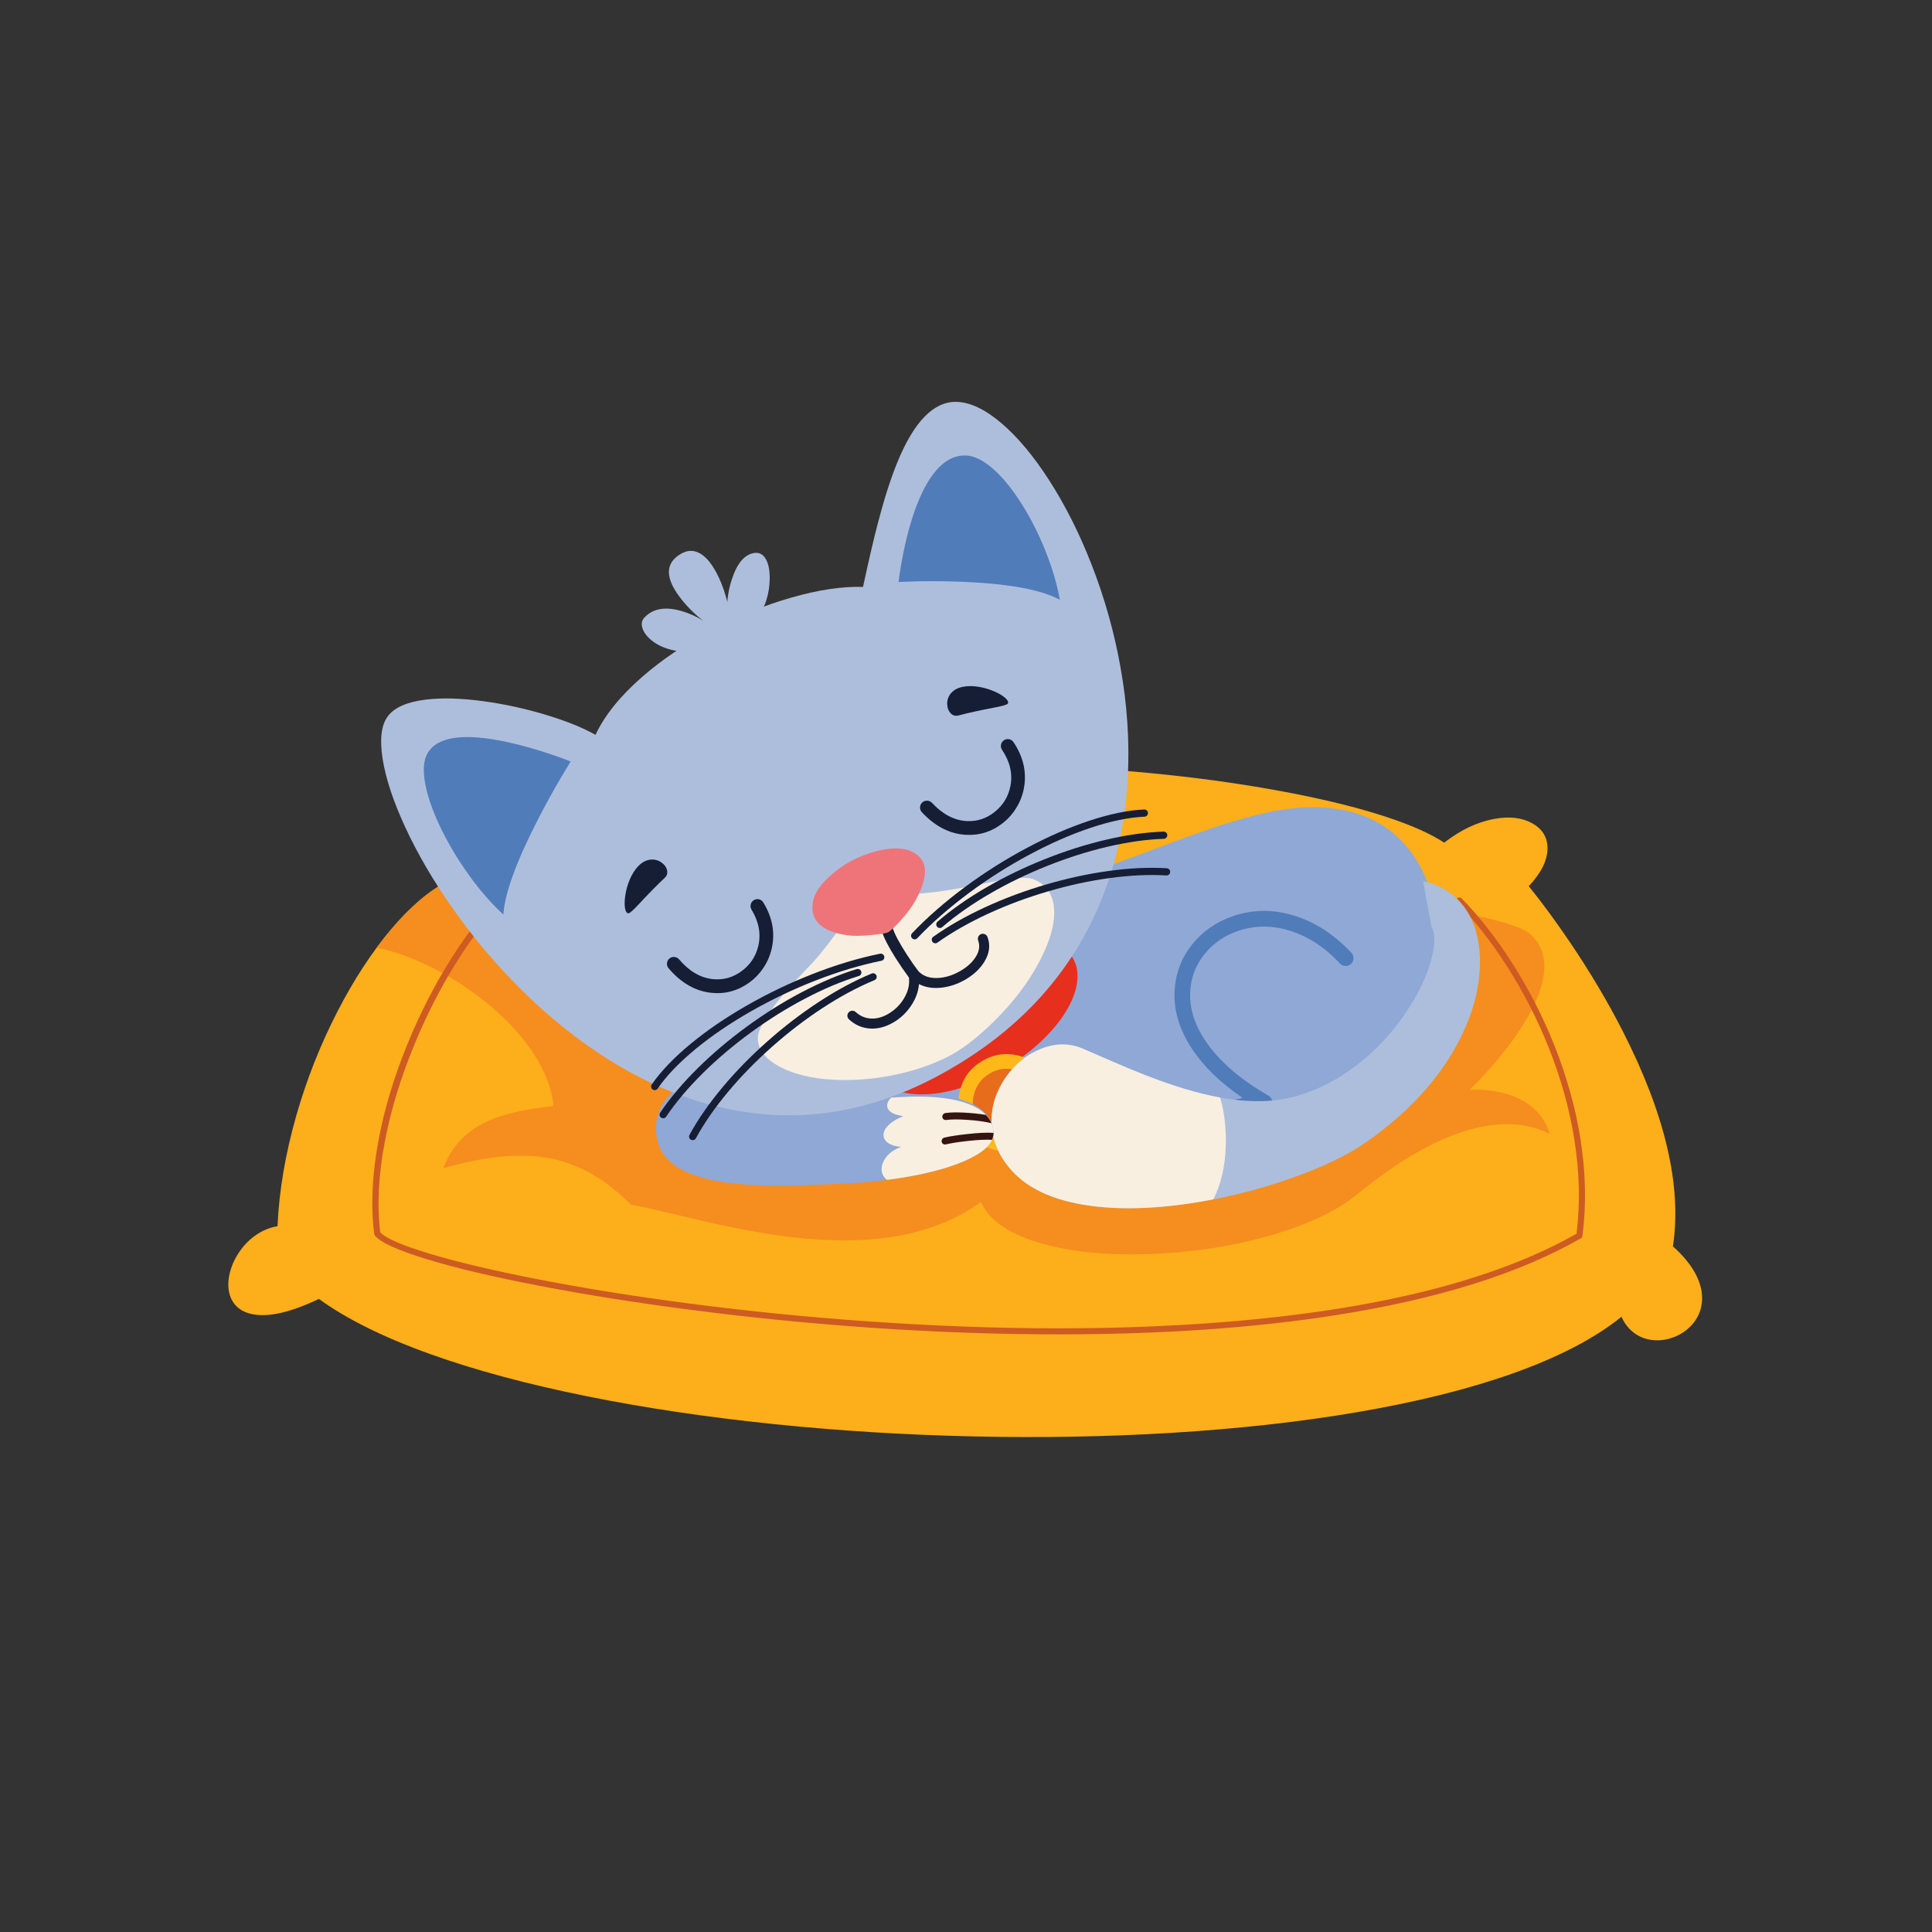 
<svg xmlns="http://www.w3.org/2000/svg" version="1.1" xmlns:xlink="http://www.w3.org/1999/xlink" preserveAspectRatio="none" x="0px" y="0px" width="506px" height="506px" viewBox="0 0 506 506">
<rect x="0" y="0" width="506" height="506" fill="#333333" stroke="none"/>
<defs/>

<g id="cartoon_cars_illustration_pack">
<g transform="matrix( 0.19, 0, 0, 0.19, 59.8,105.25) ">
<g>
<g>
<path fill="#FCAE1B" stroke="none" d="
M 1594.9 571.65
Q 1542.85 554.65 1472 540.6 1323.2 511.15 1140.4 502.5 941.15 493.05 760.65 511.85 557.05 533.1 412.25 587.4 393 570.4 364.6 565.75 337.1 561.25 315.5 570.4 292.3 580.25 287.75 601.7 282.6 626.25 304.3 659.85 265.4 678.75 224.4 727.15 184.2 774.65 150.2 840.8 115.2 908.9 93.9 983.1 71.15 1062.4 67.8 1136.3 52.5 1138.8 38.85 1147.95 26.3 1156.4 16.85 1169.3 7.8 1181.65 3.4 1195.65 -1 1209.75 0.3 1222.3 1.65 1235.5 9.2 1244.4 17.35 1254.1 31.8 1257.3 65.5 1264.9 124.85 1236.55 182.05 1278.15 279.2 1312.9 371.75 1346 494.45 1370.75 613.05 1394.7 750.1 1408.9 885.45 1422.9 1025.8 1426.05 1167.65 1429.25 1301.1 1421.1 1438.8 1412.65 1555.55 1392.75 1678 1371.9 1768.8 1339.85 1864.95 1305.95 1920.35 1261.2 1926.75 1275.35 1938.1 1283.65 1948.5 1291.3 1961.8 1293.1 1974.4 1294.8 1987.25 1291.05 2000 1287.35 2010.2 1279.15 2020.8 1270.6 2026.35 1258.9 2032.3 1246.3 2031.4 1231.95 2029.3 1198.3 1991.3 1164.05 2010.15 1040 1922.05 867.25 1891.1 806.6 1849.25 744.7 1820.5 702.25 1792.6 667.6 1818.5 640 1818.4 615.25 1818.35 592.55 1797.35 580.9 1776.2 569.1 1744.75 574.9 1710 581.3 1676 607.6 1647.8 588.95 1594.9 571.65 Z"/>
</g>
</g>
</g>

<g transform="matrix( 0.19, 0, 0, 0.19, 59.8,105.25) ">
<g>
<g>
<path fill="#F58E1E" stroke="none" d="
M 1795.85 734.75
Q 1771.8 711.95 1620.8 692.95 1499.95 677.75 1303.85 665.7 1163.8 657.05 1000 650.85
L 864.3 646.35 293.75 587.65
Q 285.25 600.3 287.2 617.6 289.4 636.75 304.3 659.85 279.95 671.65 254.25 695.65 229.15 719.05 204.65 752.2 243.45 760.45 285.15 782 326.7 803.45 361.9 833.25 398.7 864.45 420.9 898.55 444.95 935.45 448.2 970.4 418.8 974.3 404.8 977.1 379.65 982.1 361.25 989.9 313.4 1010.2 296.4 1056.3 341.15 1043.7 376.65 1040.35 413.15 1036.9 443.65 1042.8 474.2 1048.7 501.65 1064.6 528.45 1080.1 555 1106.65 570.75 1109.45 599.3 1116.15 615.8 1120 653.15 1128.85 726.65 1145.75 779.6 1151.75 855.05 1160.3 914.35 1151.15 986.1 1140.1 1037.35 1102.95 1054.55 1141.25 1121.6 1160.25 1183.1 1177.7 1269.35 1174.75 1354.1 1171.85 1430.9 1150.6 1512.45 1127.95 1556.55 1091.9 1642.4 1021.65 1713.35 1002.6 1775.25 985.95 1821.55 1009.05 1808.25 966.25 1758.4 953 1742.8 948.85 1725.45 948.15
L 1711.2 948.3 1717.7 941.85
Q 1725.9 933.5 1734.25 924.25 1761.1 894.55 1779.8 866.35 1805.95 826.9 1812.15 796.05 1819.9 757.5 1795.85 734.75 Z"/>
</g>
</g>
</g>

<g transform="matrix( 0.19, 0, 0, 0.19, 59.8,105.25) ">
<g>
<g>
<path fill="#CD5B22" stroke="none" d="
M 1700 684.35
Q 1698.75 683.1 1697 683.1 1695.3 683.05 1694 684.25 1692.75 685.5 1692.75 687.25 1692.7 689 1693.95 690.25 1730.55 727.95 1762.6 778.1 1796.45 831 1819.8 889.45 1845.05 952.65 1855.2 1015.35 1866.25 1083.75 1858.45 1146.7 1687.95 1243.45 1370.35 1268.6 1149.45 1286.05 885.45 1267.75 759.55 1259.05 635.75 1242.95 523.65 1228.35 427 1209.55 337 1192.05 278.45 1174.5 220.95 1157.25 209.35 1144.7 202.5 1087.8 216.1 1017.65 228.4 954.4 255.85 887.5 281.2 825.65 314.55 772.35 346.95 720.55 378.2 690.35 379.45 689.1 379.45 687.35 379.5 685.65 378.3 684.35 377.05 683.1 375.3 683.1 373.6 683.05 372.3 684.25 339.7 715.8 306.7 768.25 272.6 822.45 247.05 884.95 219.35 952.6 207.2 1017 193.75 1088.2 201.1 1147 201.25 1148.05 202 1149.15 213.45 1163.4 273.7 1181.8 333.35 1200.05 427.15 1218.15 524.7 1237.05 638.7 1251.75 761.75 1267.7 884.9 1276.2 1018.4 1285.4 1144.35 1285.4 1358 1285.4 1526.45 1258.95 1737.2 1225.85 1864.45 1153 1866.3 1151.95 1866.55 1149.9 1874.85 1085.7 1863.8 1015.9 1853.65 951.95 1828.05 887.5 1804.35 827.9 1769.9 773.9 1737.3 722.75 1700 684.35 Z"/>
</g>
</g>
</g>

<g transform="matrix( 0.19, 0, 0, 0.19, 59.8,105.25) ">
<g>
<g>
<path fill="#8FA8D5" stroke="none" d="
M 1552.45 566.4
Q 1502.8 551.65 1436.1 565.2 1389.55 574.7 1314.75 602.2 1273.7 617.6 1253.45 625.15 1217.4 638.6 1193.65 646.35 1127.2 668.1 1084.35 669.45 1031.05 671.1 998.55 643.15 947.85 674.8 890.85 715.15 776.9 795.9 745.55 839.7 789 910.3 908.45 958.35 1012.3 1000.15 1154.55 1018.25 1283.45 1034.65 1397.85 1026.75 1451.95 1023 1491.55 1014 1532.25 1004.8 1552.3 991.2 1603.8 956.25 1636.2 899.75 1664.2 850.75 1668.75 804.2 1674.2 748.05 1664.3 700.75 1653.8 650.25 1627.05 616.5 1598.05 579.9 1552.45 566.4 Z"/>
</g>
</g>
</g>

<g transform="matrix( 0.19, 0, 0, 0.19, 59.8,105.25) ">
<g>
<g>
<path fill="#517CBA" stroke="none" d="
M 1385 708.85
Q 1351.15 720.4 1329.6 746.65 1308 772.95 1304.75 806.6 1300.8 847 1325.15 886.7 1349.35 926.25 1398.15 959.45 1372.95 964.65 1356.45 972.35 1340.25 979.95 1333.7 989.5 1328.8 996.75 1329.7 1004.6 1331.8 1022.1 1359.95 1028.8 1388.15 1035.5 1435.9 1029.8 1440.3 1029.3 1443.1 1025.75 1445.85 1022.25 1445.3 1017.8 1444.8 1013.4 1441.3 1010.65 1437.8 1007.9 1433.35 1008.4 1395.65 1012.9 1371.7 1009.1 1355.35 1006.55 1351.3 1002 1354.1 996.55 1369.45 990.15 1391.8 980.8 1429.5 976.3 1433 975.9 1435.55 973.55 1438.1 971.15 1438.8 967.75 1439.5 964.35 1438.1 961.15 1436.65 958 1433.6 956.25 1378.65 924.65 1350.55 886.05 1322.45 847.45 1326.2 808.7 1328.85 781.45 1346.55 760.1 1364.2 738.75 1391.95 729.25 1426.95 717.35 1464.2 729.3 1501.45 741.2 1532.4 774.2 1535.45 777.45 1539.9 777.6 1544.35 777.75 1547.6 774.7 1550.85 771.6 1551 767.15 1551.15 762.7 1548.1 759.45 1512.65 721.7 1469.4 708.25 1426.15 694.85 1385 708.85 Z"/>
</g>
</g>
</g>

<g transform="matrix( 0.19, 0, 0, 0.19, 59.8,105.25) ">
<g>
<g>
<path fill="#E72F1D" stroke="none" d="
M 970.45 749
Q 943.2 765.25 921.55 785.55 900.6 805.2 887.75 826 874.85 846.8 871.9 865.6 868.9 885 877 899.55
L 877.1 899.65 877.6 900.65 893.45 927.15 893.7 927.65
Q 902.3 942.15 920.8 949 938.65 955.7 963.25 954.4 987.8 953.1 1015.3 944.05 1043.7 934.7 1071.25 918.3 1098.75 901.95 1120.5 881.4 1141.55 861.55 1154.4 840.6 1167.25 819.6 1169.9 800.75 1172.7 781.25 1164.1 766.75
L 1147.35 738.6 1147.3 738.6
Q 1138.4 724.55 1119.85 717.95 1101.95 711.55 1077.55 713 1053.1 714.4 1025.9 723.45 997.7 732.8 970.45 749 Z"/>
</g>
</g>
</g>

<g transform="matrix( 0.19, 0, 0, 0.19, 59.8,105.25) ">
<g>
<g>
<path fill="#FEB81A" stroke="none" d="
M 1039 908.7
Q 1015.15 922.9 1008.3 949.85 1001.5 976.75 1015.7 1000.65 1029.9 1024.5 1056.85 1031.35 1083.75 1038.15 1107.6 1023.95 1131.5 1009.75 1138.35 982.8 1145.15 955.9 1130.95 932 1116.75 908.15 1089.8 901.3 1062.85 894.5 1039 908.7 Z"/>
</g>
</g>
</g>

<g transform="matrix( 0.19, 0, 0, 0.19, 59.8,105.25) ">
<g>
<g>
<path fill="#E76D1D" stroke="none" d="
M 1049.3 925.95
Q 1032.6 935.95 1027.8 954.8 1023 973.6 1032.95 990.35 1042.9 1007.05 1061.75 1011.85 1080.6 1016.65 1097.35 1006.7 1114.1 996.75 1118.85 977.85 1123.65 959 1113.65 942.3 1103.7 925.6 1084.85 920.8 1066 916 1049.3 925.95 Z"/>
</g>
</g>
</g>

<g transform="matrix( 0.19, 0, 0, 0.19, 59.8,105.25) ">
<g>
<g>
<path fill="#ADBEDC" stroke="none" d="
M 1656.5 663
L 1647 660.65 1658.3 723.15
Q 1667 738.65 1657.2 772.2 1647.15 806.7 1622.3 843.15 1594.5 883.85 1557.2 912.95 1514.25 946.45 1465.65 958.65 1404.35 974 1312.2 945.2 1279.85 935.05 1238.85 917.9 1195.25 898.95 1177.75 891.5 1150.05 879.7 1119.5 892.05 1090.6 903.75 1071.5 931.35 1051.6 960.1 1052.1 992.7 1052.65 1029.25 1079.65 1059.35 1112.65 1096.15 1181.15 1107.1 1241.55 1116.75 1321.3 1105.45 1393.4 1095.2 1463 1070.9 1530.35 1047.35 1569.25 1019.95 1659.65 956.35 1699.85 873.9 1717.7 837.4 1723.1 801.35 1728.3 766.85 1721.55 736.85 1712 694.4 1678.55 673.3 1668.1 666.7 1656.5 663 Z"/>
</g>
</g>
</g>

<g transform="matrix( 0.19, 0, 0, 0.19, 59.8,105.25) ">
<g>
<g>
<path fill="#F8EFE1" stroke="none" d="
M 1357.85 1099.25
Q 1373.7 1067.8 1374.95 1025.45 1376 989.9 1367.2 958.95 1322 950.75 1263.7 927.95 1243.9 920.2 1217.35 908.7 1189.6 896.55 1177.75 891.5 1150.05 879.7 1119.5 892.05 1090.6 903.75 1071.5 931.35 1051.6 960.1 1052.1 992.7 1052.65 1029.25 1079.65 1059.35 1116.55 1100.45 1197.25 1109.25 1267.6 1116.85 1357.85 1099.25 Z"/>
</g>
</g>
</g>

<g transform="matrix( 0.19, 0, 0, 0.19, 59.8,105.25) ">
<g>
<g>
<path fill="#8FA8D5" stroke="none" d="
M 641.95 935.3
Q 621.4 942.2 608 956 595.1 969.35 591.1 986.8 587.05 1004.3 592.75 1022.65 606.05 1065.3 688.15 1076.4 718.7 1080.5 760.6 1080.45 784.8 1080.4 828.2 1078.5 924.25 1075.8 989.5 1055.6 1020.75 1045.95 1037.6 1033.8 1055.1 1021.25 1054.8 1007.6 1054.55 996.5 1048.2 986.8 1040.85 975.5 1026.35 968.1 990.35 949.7 919.5 958.7 875.3 964.35 842.1 961.8 816.9 959.9 790.7 952.25 762.2 942.85 746.65 938.6 719.6 931.2 691.3 929.5 663.95 927.9 641.95 935.3 Z"/>
</g>
</g>
</g>

<g transform="matrix( 0.19, 0, 0, 0.19, 59.8,105.25) ">
<g>
<g>
<path fill="#F8EFE1" stroke="none" d="
M 1014.2 1046.65
Q 1055.3 1028.9 1054.8 1007.6 1054.3 983.7 1026.45 970.5 991.55 954 919.5 958.7 917.65 958.85 913.6 959.05 906.05 966.8 908.9 973.7 912.35 982 930.4 984.6 917.15 989.95 909.95 997.1 903.25 1003.75 903.15 1010.4 903.05 1016.95 909.25 1021.4 915.75 1026.05 927.35 1026.95 908.7 1033.85 902.45 1048.5 899.6 1055.2 900.85 1061.4 902.15 1067.9 907.85 1072.45 974.25 1063.9 1014.2 1046.65 Z"/>
</g>
</g>
</g>

<g transform="matrix( 0.19, 0, 0, 0.19, 59.8,105.25) ">
<g>
<g>
<path fill="#35130F" stroke="none" d="
M 988.55 980.3
Q 986.55 980.6 985.3 982.2 984 983.8 984.2 985.8 984.45 987.8 985.95 989 987.5 990.15 989.5 989.9 999.6 988.45 1018.5 989.7 1038.1 991 1051.95 994.35 1049.25 988.05 1044.3 982.9 1030 980.5 1014.25 979.75 998.1 978.95 988.55 980.3 Z"/>
</g>
</g>
</g>

<g transform="matrix( 0.19, 0, 0, 0.19, 59.8,105.25) ">
<g>
<g>
<path fill="#35130F" stroke="none" d="
M 1019.4 1018.8
Q 1040.45 1016.5 1052.7 1017.25 1054.85 1012.35 1054.8 1007.65 1041.35 1006.7 1018 1009.35 998.4 1011.5 987.1 1014.15 985.15 1014.6 984.05 1016.3 982.95 1018 983.3 1019.95 983.7 1021.9 985.3 1022.95 986.95 1024 988.95 1023.55 1000.45 1020.85 1019.4 1018.8 Z"/>
</g>
</g>
</g>

<g transform="matrix( 0.19, 0, 0, 0.19, 59.8,105.25) ">
<g>
<g>
<path fill="#ADBEDC" stroke="none" d="
M 746.25 243.8
Q 746.45 227 741.25 217.3 735.35 206.35 724.05 208.45 703.95 212.2 693.25 247.25 689.45 259.6 688.2 271.65 687.962 273.903 687.85 275.75 687.096 272.783 685.95 268.75 680.8 250.65 672.95 235.75 662.45 215.95 650.35 209 635.3 200.3 619.05 212.65 594.2 231.55 621.85 268.55 635.7 287.05 654.5 301.75 641.2 293.1 624.4 288.25 590.75 278.55 573.15 297.75 568.15 303.2 570.8 311.8 573.5 320.5 582.85 328.3 593.05 336.8 607.8 341 624.7 345.85 644.4 343.95
L 728.55 295.3
Q 736.25 289.65 741.3 274.35 746.1 259.8 746.25 243.8 Z"/>
</g>
</g>
</g>

<g transform="matrix( 0.19, 0, 0, 0.19, 59.8,105.25) ">
<g>
<g>
<path fill="#ADBEDC" stroke="none" d="
M 1131.6 108.25
Q 1099.25 57.95 1065.7 29.4 1031.45 0.3 1003.1 0 956.45 -0.45 922.15 83.45 908.6 116.55 895.7 165.85 886.9 199.3 874.9 255.1 832.35 253.7 776.3 269.75 721.25 285.5 667.15 314 610.9 343.6 569.65 379.8 524.95 419 506.1 459 480.2 444.25 438 431.5 395.2 418.55 352.1 412.7 305.1 406.3 271.7 410.5 234.05 415.2 220.3 432.8 206.2 450.8 212.7 492.15 219.1 532.75 243.75 586.05 269.3 641.4 308.85 697.65 351.55 758.4 403.4 809.9 460.5 866.55 522.85 905.8 591.65 949.15 662.55 968.4 826.65 1012.95 984.45 925.7 1150.1 834.1 1209.7 670.25 1235.6 599.1 1239.85 517.55 1243.75 443.25 1229.6 364.7 1216.65 292.75 1189.9 224.15 1164.85 160 1131.6 108.25 Z"/>
</g>
</g>
</g>

<g transform="matrix( 0.19, 0, 0, 0.19, 59.8,105.25) ">
<g>
<g>
<path fill="#F8EFE1" stroke="none" d="
M 917.05 679.7
Q 901.5 680.45 893.3 682 882.45 684.1 874.65 688.85 866.8 693.65 850.35 715.9 824.55 750.75 812.35 765.25 808.1 770.3 795.3 783.7 780.6 799.15 772.85 807.85 743.65 840.6 733 864.3 727.3 877.05 732.1 889.2 736.65 900.65 749.95 910.2 762.9 919.5 782.15 925.6 801.55 931.8 824.2 933.7 866.9 937.35 911.45 929.05 954.1 921.1 989.2 904 1019.25 889.4 1054.6 854.75 1094.05 816.1 1116.75 773.85 1140.5 729.7 1138.2 698.6 1135.95 668.2 1109.5 657.95 1097.7 653.4 1062.2 659.8 1016.15 669.35 989.65 673.5 969.5 676.65 948.35 678.1 945.55 678.3 917.05 679.7 Z"/>
</g>
</g>
</g>

<g transform="matrix( 0.19, 0, 0, 0.19, 59.8,105.25) ">
<g>
<g>
<path fill="#517CBA" stroke="none" d="
M 1093.9 141.15
Q 1074.8 110.85 1055.25 93.3 1034.2 74.4 1016.45 73.9 991.25 73.2 971.1 100.3 954.95 121.95 942.7 160.3 933.95 187.75 928.05 220.7 925.1 237.25 923.9 248.25
L 950 247.4
Q 982.1 246.8 1012.05 248.05 1107.9 252 1146.2 272.85 1140.45 240.6 1126.25 205.15 1112.4 170.6 1093.9 141.15 Z"/>
</g>
</g>
</g>

<g transform="matrix( 0.19, 0, 0, 0.19, 59.8,105.25) ">
<g>
<g>
<path fill="#517CBA" stroke="none" d="
M 271.6 527.5
Q 276.75 554.3 293.2 588.2 309.2 621.2 331.75 652.45 354.95 684.7 379.15 706.65 381.85 663.1 427.1 575.05 441.25 547.55 457.95 518.85
L 471.85 495.7
Q 461.6 491.55 445.7 486.15 413.95 475.35 385.75 469.2 295.55 449.55 274.9 483.85 266.05 498.6 271.6 527.5 Z"/>
</g>
</g>
</g>

<g transform="matrix( 0.19, 0, 0, 0.19, 59.8,105.25) ">
<g>
<g>
<path fill="#151E34" stroke="none" d="
M 969.95 552.75
Q 967.25 549.85 963.3 549.75 959.4 549.6 956.5 552.3 953.6 554.95 953.5 558.9 953.35 562.8 956.05 565.7 983 594.55 1015.85 596.75 1044.85 598.65 1068.05 580.25 1079.05 571.55 1086.45 559.25 1094.1 546.6 1096.75 532.15 1102.65 499.4 1082.3 469.05 1080.35 466.15 1077.05 465.2 1073.75 464.3 1070.6 465.65
L 1069.15 466.45
Q 1065.9 468.65 1065.1 472.55 1064.35 476.4 1066.55 479.65 1082.9 504 1078.15 529.2 1073.95 551.3 1056.25 565.35 1039.1 579 1017.75 577.85 992.05 576.45 969.95 552.75 Z"/>
</g>
</g>
</g>

<g transform="matrix( 0.19, 0, 0, 0.19, 59.8,105.25) ">
<g>
<g>
<path fill="#151E34" stroke="none" d="
M 737.45 690.05
Q 735.65 687.05 732.35 685.95 729.1 684.85 725.9 686.1
L 724.4 686.85
Q 721.05 688.9 720.1 692.7 719.2 696.55 721.2 699.9 736.4 725 730.55 749.95 725.35 771.85 707.05 785.05 689.3 797.85 667.95 795.75 642.35 793.15 621.35 768.5 618.8 765.5 614.9 765.2 611 764.85 607.95 767.4 605 769.95 604.65 773.9 604.35 777.8 606.9 780.8 632.5 810.85 665.25 814.55 694.1 817.75 718.15 800.45 729.55 792.25 737.5 780.3 745.75 768 749 753.7 756.45 721.3 737.45 690.05 Z"/>
</g>
</g>
</g>

<g transform="matrix( 0.19, 0, 0, 0.19, 59.8,105.25) ">
<g>
<g>
<path fill="#151E34" stroke="none" d="
M 1034.7 392.85
Q 1022.2 390.75 1012.15 392.85 1001.15 395.15 995.5 402.45 990.65 408.7 990.9 416.8 991.15 424.3 995.45 429 1000 433.95 1006.35 432.3 1027.1 426.85 1055.15 421.55 1072.7 418.25 1074.25 416.15 1076.5 413.2 1071.1 408.3 1065.9 403.5 1056.15 399.25 1045.7 394.7 1034.7 392.85 Z"/>
</g>
</g>
</g>

<g transform="matrix( 0.19, 0, 0, 0.19, 59.8,105.25) ">
<g>
<g>
<path fill="#151E34" stroke="none" d="
M 596.7 634.7
Q 590 630.2 582.1 631 572.9 631.9 565.1 639.95 558 647.35 553.1 659.05 548.8 669.35 547.15 680.65 545.6 691.15 546.85 698.1 548.15 705.3 551.85 704.95 554.4 704.75 566.55 691.7 586 670.7 601.6 656.05 606.4 651.55 604.65 645.05 602.95 638.9 596.7 634.7 Z"/>
</g>
</g>
</g>

<g transform="matrix( 0.19, 0, 0, 0.19, 59.8,105.25) ">
<g>
<g>
<path fill="#151E34" stroke="none" d="
M 901.1 722.9
Q 899.55 725.75 900.5 728.85 904.85 743.1 920 767 928.55 780.45 938.2 793.55 939.95 808.05 931.3 822.4 923.35 835.5 910.3 843.25 898 850.65 885.95 850.05 873.9 849.45 864.85 841.1 862.75 839.15 859.9 839.3 857.05 839.4 855.15 841.5 853.2 843.6 853.35 846.45 853.45 849.3 855.55 851.2 868.1 862.75 884.4 863.8 900.75 864.9 917.1 855.2
L 917.3 855.1
Q 931.1 846.9 940.55 833.25 950.7 818.55 952.05 802.55 965.4 809.55 983.35 807.45 999.6 805.55 1014.8 797.05 1033.05 786.75 1042.25 771.6 1052.7 754.4 1046.5 737.7 1045.5 735.05 1042.9 733.85 1040.3 732.7 1037.65 733.65 1035 734.65 1033.8 737.25 1032.65 739.85 1033.6 742.5 1037.85 753.85 1029.5 766.25 1022.1 777.2 1008.05 785.05 993.1 793.45 978 794.15 960.9 794.95 951.3 784.85 944.55 776.1 935.15 761.65 919.5 737.5 915.5 724.3 914.55 721.2 911.7 719.65 908.85 718.15 905.75 719.05 902.65 720.05 901.1 722.9 Z"/>
</g>
</g>
</g>

<g transform="matrix( 0.19, 0, 0, 0.19, 59.8,105.25) ">
<g>
<g>
<path fill="#EF7479" stroke="none" d="
M 947.2 687.3
Q 960.95 662 960.25 645.65 959.45 627.35 940.75 619.25 927.55 613.55 906.6 616.65 887.3 619.5 866.6 628.9 847.8 637.45 830.7 652.4 809.3 671.1 805.9 688.55 802.25 707.9 814.55 719.85 826.65 731.55 853 735.25 865.95 737.05 887.55 734.85 906.45 732.9 909.5 731.2 914.15 728.65 926.1 715.6 940.2 700.2 947.2 687.3 Z"/>
</g>
</g>
</g>

<g transform="matrix( 0.19, 0, 0, 0.19, 59.8,105.25) ">
<g>
<g>
<path fill="#151E34" stroke="none" d="
M 946.2 740.9
Q 948.25 740.85 949.65 739.35 980.7 706.75 1021.7 676.4 1061.3 647.1 1104.7 623.9 1148.05 600.7 1188.5 587.2 1230.35 573.25 1262.95 571.8 1264.1 571.75 1265.1 571.2 1266.3 570.5 1267 569.3 1267.75 568.05 1267.65 566.65 1267.6 564.6 1266.05 563.2 1264.55 561.8 1262.5 561.9 1229.1 563.35 1186.25 577.6 1144.95 591.3 1100.6 614.95 1056.25 638.55 1015.9 668.4 974.05 699.35 942.5 732.5 941.1 734 941.15 736.05 941.2 738.1 942.65 739.5 944.15 740.95 946.2 740.9 Z"/>
</g>
</g>
</g>

<g transform="matrix( 0.19, 0, 0, 0.19, 59.8,105.25) ">
<g>
<g>
<path fill="#151E34" stroke="none" d="
M 1292.75 593.75
Q 1291.25 592.35 1289.2 592.4 1252.5 593.6 1209.55 603.65 1167.9 613.45 1125.45 630.35 1082.95 647.3 1045.3 669.1 1006.45 691.6 977.55 716.55 976 717.9 975.85 719.95 975.7 722 977.05 723.55 978.35 725.1 980.4 725.25 982.45 725.4 984.05 724.05 1012.35 699.6 1050.45 677.55 1087.35 656.15 1129 639.55 1170.65 622.95 1211.45 613.35 1253.55 603.5 1289.5 602.3 1290.65 602.3 1291.75 601.7 1292.95 601 1293.65 599.85 1294.4 598.6 1294.3 597.2 1294.25 595.15 1292.75 593.75 Z"/>
</g>
</g>
</g>

<g transform="matrix( 0.19, 0, 0, 0.19, 59.8,105.25) ">
<g>
<g>
<path fill="#151E34" stroke="none" d="
M 1298.25 648.15
Q 1298.4 646.15 1297.05 644.6 1295.65 643.05 1293.6 642.9 1256.95 640.65 1213.3 646.65 1170.9 652.5 1127.05 665.35 1083.15 678.25 1043.6 696.45 1002.8 715.2 971.7 737.35 970 738.5 969.7 740.55 969.35 742.55 970.55 744.25 971.7 745.9 973.75 746.25 975.75 746.6 977.45 745.4 1007.95 723.7 1047.9 705.3 1086.7 687.45 1129.7 674.85 1172.75 662.2 1214.25 656.5 1257.05 650.6 1293 652.8 1294.5 652.9 1295.7 652.2 1298.1 650.9 1298.25 648.15 Z"/>
</g>
</g>
</g>

<g transform="matrix( 0.19, 0, 0, 0.19, 59.8,105.25) ">
<g>
<g>
<path fill="#151E34" stroke="none" d="
M 902.05 761.45
Q 900.35 760.3 898.35 760.7 853.45 769.8 805.05 788.8 758.3 807.1 714.7 832.1 671.1 857.05 637.5 884.75 602.7 913.45 583.65 940.95 582.5 942.65 582.85 944.65 583.2 946.7 584.9 947.85 586.1 948.65 587.55 948.75 588.95 948.8 590.15 948.1 591.15 947.6 591.8 946.6 610.4 919.75 644.45 891.75 677.35 864.7 720.1 840.3 762.8 815.9 808.7 797.95 856.2 779.35 900.3 770.4 902.3 770 903.45 768.3 904.6 766.6 904.2 764.55 903.8 762.55 902.05 761.45 Z"/>
</g>
</g>
</g>

<g transform="matrix( 0.19, 0, 0, 0.19, 59.8,105.25) ">
<g>
<g>
<path fill="#151E34" stroke="none" d="
M 870 782.25
Q 868.15 781.3 866.2 781.9 829.7 793.1 790 814 751.45 834.3 714.55 861.3 677.6 888.3 647.2 918.35 615.85 949.35 595.3 979.8 594.15 981.5 594.55 983.5 594.95 985.55 596.65 986.65 597.8 987.45 599.25 987.5 600.6 987.55 601.8 986.9 602.8 986.35 603.5 985.35 623.6 955.5 654.35 925.1 684.2 895.65 720.4 869.2 756.6 842.8 794.4 822.9 833.3 802.4 869.1 791.4 871.05 790.8 872.05 789 873 787.15 872.4 785.2 871.8 783.2 870 782.25 Z"/>
</g>
</g>
</g>

<g transform="matrix( 0.19, 0, 0, 0.19, 59.8,105.25) ">
<g>
<g>
<path fill="#151E34" stroke="none" d="
M 890.65 788
Q 888.8 787.2 886.9 788 851.6 802.55 814.05 827.1 777.6 850.95 743.35 881.25 709.1 911.55 681.6 944.35 653.3 978.15 635.7 1010.4 634.75 1012.2 635.3 1014.15 635.9 1016.15 637.7 1017.1 638.85 1017.75 640.15 1017.7 641.4 1017.7 642.5 1017.1 643.7 1016.45 644.45 1015.15 661.7 983.55 689.4 950.45 716.35 918.3 749.9 888.6 783.5 858.85 819.2 835.5 856.05 811.45 890.65 797.15 892.55 796.35 893.35 794.45 894.15 792.6 893.35 790.7 892.55 788.8 890.65 788 Z"/>
</g>
</g>
</g>
</g>
</svg>
